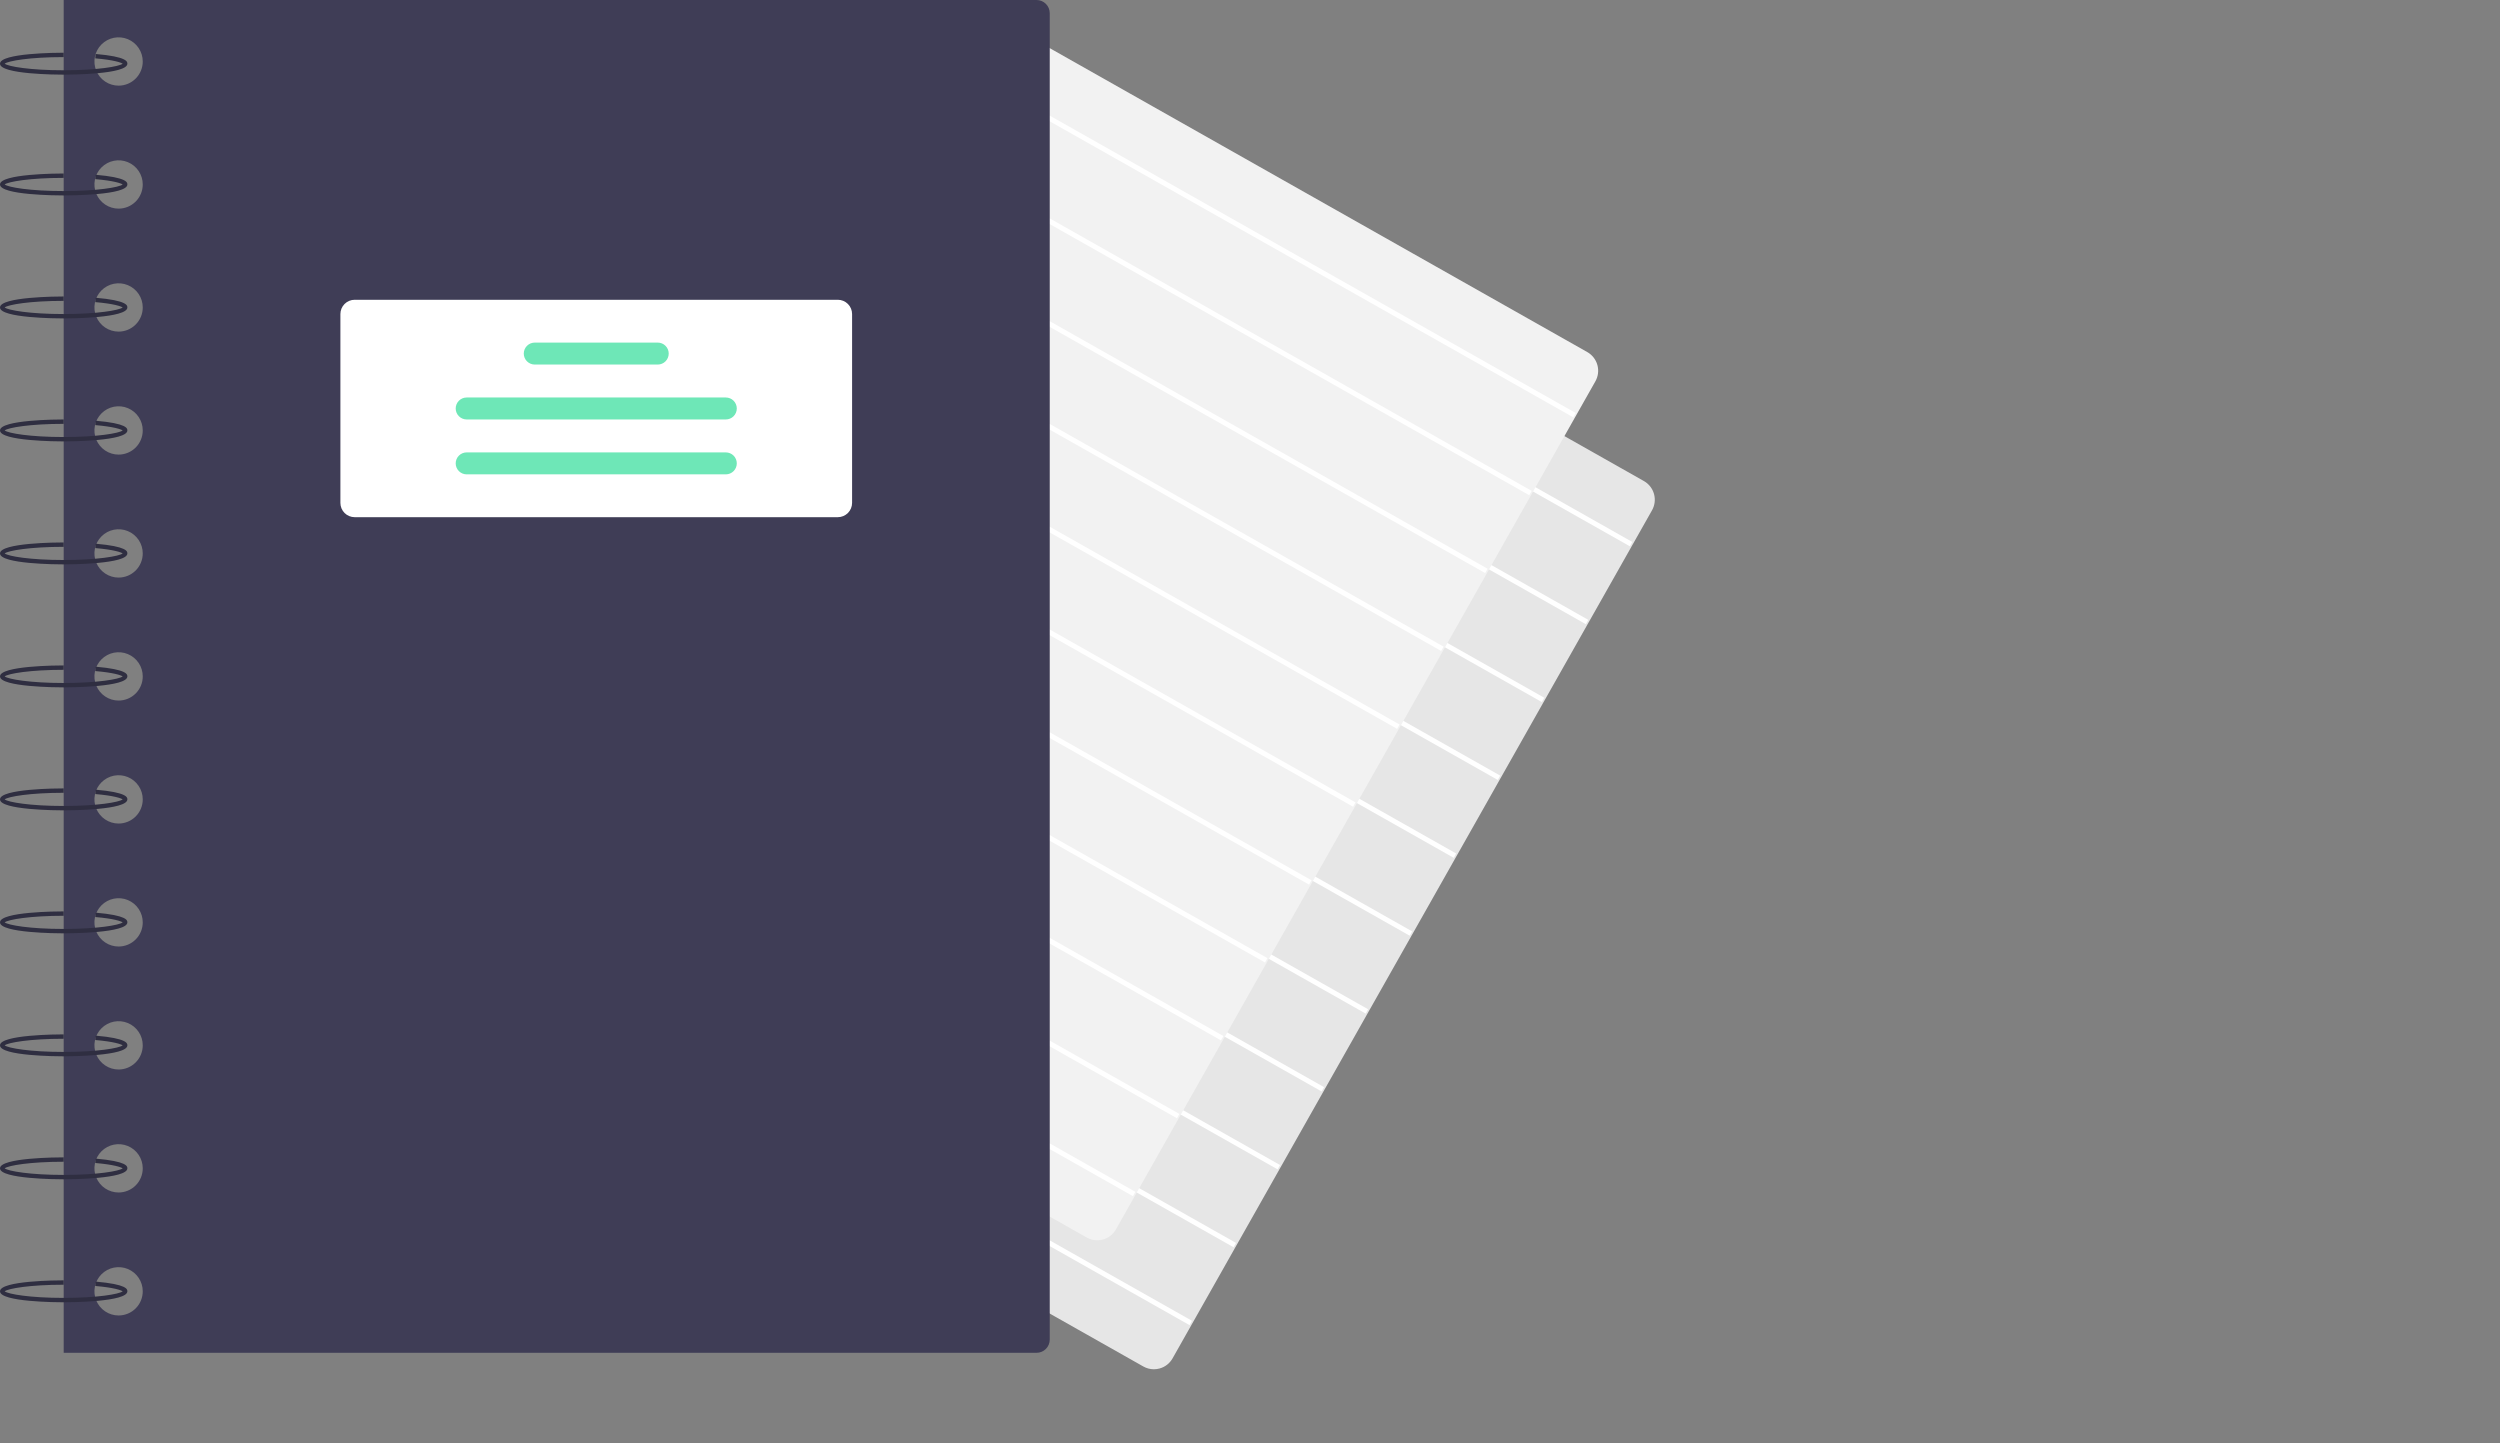 <svg width="646" height="373" viewBox="0 0 646 373" fill="none" xmlns="http://www.w3.org/2000/svg">
<rect x="0" y="0" width="646" height="373" fill="#808080" stroke="none"/>
<g clip-path="url(#clip0_1301_1267)">
<path d="M298.156 353.818C297.202 353.817 296.265 353.569 295.435 353.098L138.135 264.166C136.856 263.441 135.917 262.239 135.524 260.822C135.131 259.406 135.315 257.892 136.037 256.611L259.932 37.47C260.29 36.837 260.769 36.279 261.343 35.831C261.916 35.382 262.573 35.051 263.274 34.857C263.976 34.662 264.709 34.607 265.431 34.696C266.154 34.784 266.852 35.014 267.486 35.373L424.786 124.305C426.065 125.03 427.004 126.232 427.397 127.648C427.79 129.064 427.606 130.579 426.884 131.859L302.99 351C302.633 351.635 302.154 352.193 301.58 352.642C301.006 353.09 300.349 353.421 299.647 353.614C299.162 353.749 298.66 353.818 298.156 353.818Z" fill="#E6E6E6"/>
<path d="M255.544 46.056L254.912 47.174L421.157 141.163L421.789 140.045L255.544 46.056Z" fill="white"/>
<path d="M244.166 66.181L243.534 67.299L409.779 161.288L410.411 160.17L244.166 66.181Z" fill="white"/>
<path d="M232.788 86.306L232.156 87.424L398.401 181.413L399.033 180.295L232.788 86.306Z" fill="white"/>
<path d="M221.41 106.431L220.778 107.549L387.023 201.538L387.655 200.42L221.41 106.431Z" fill="white"/>
<path d="M210.032 126.557L209.4 127.675L375.645 221.663L376.277 220.545L210.032 126.557Z" fill="white"/>
<path d="M198.654 146.682L198.022 147.8L364.267 241.789L364.899 240.671L198.654 146.682Z" fill="white"/>
<path d="M187.276 166.807L186.644 167.925L352.889 261.914L353.521 260.796L187.276 166.807Z" fill="white"/>
<path d="M175.898 186.932L175.266 188.05L341.511 282.039L342.143 280.921L175.898 186.932Z" fill="white"/>
<path d="M164.52 207.057L163.888 208.175L330.133 302.164L330.765 301.046L164.52 207.057Z" fill="white"/>
<path d="M153.142 227.182L152.51 228.3L318.755 322.289L319.387 321.171L153.142 227.182Z" fill="white"/>
<path d="M141.764 247.307L141.132 248.426L307.377 342.414L308.009 341.296L141.764 247.307Z" fill="white"/>
<path d="M283.523 320.487C282.569 320.487 281.632 320.239 280.802 319.767L123.502 230.835C122.223 230.11 121.284 228.908 120.891 227.492C120.498 226.075 120.682 224.561 121.404 223.281L245.299 4.14C245.657 3.506 246.136 2.949 246.71 2.5C247.283 2.052 247.94 1.721 248.641 1.526C249.343 1.331 250.076 1.277 250.798 1.365C251.521 1.454 252.219 1.684 252.853 2.042L410.153 90.974C411.432 91.699 412.371 92.901 412.764 94.318C413.157 95.734 412.973 97.248 412.251 98.529L288.357 317.669C288 318.304 287.521 318.862 286.947 319.311C286.373 319.76 285.716 320.09 285.014 320.283C284.529 320.418 284.027 320.487 283.523 320.487Z" fill="#F2F2F2"/>
<path d="M240.911 12.725L240.279 13.843L406.524 107.832L407.156 106.714L240.911 12.725Z" fill="white"/>
<path d="M229.533 32.85L228.901 33.968L395.146 127.957L395.778 126.839L229.533 32.85Z" fill="white"/>
<path d="M218.155 52.976L217.523 54.094L383.768 148.083L384.4 146.965L218.155 52.976Z" fill="white"/>
<path d="M206.777 73.101L206.145 74.219L372.39 168.208L373.022 167.09L206.777 73.101Z" fill="white"/>
<path d="M195.399 93.226L194.767 94.344L361.012 188.333L361.644 187.215L195.399 93.226Z" fill="white"/>
<path d="M184.021 113.351L183.389 114.469L349.634 208.458L350.266 207.34L184.021 113.351Z" fill="white"/>
<path d="M172.643 133.476L172.011 134.594L338.256 228.583L338.888 227.465L172.643 133.476Z" fill="white"/>
<path d="M161.265 153.601L160.633 154.719L326.878 248.708L327.51 247.59L161.265 153.601Z" fill="white"/>
<path d="M149.887 173.727L149.255 174.845L315.5 268.834L316.132 267.715L149.887 173.727Z" fill="white"/>
<path d="M138.509 193.852L137.877 194.97L304.122 288.959L304.754 287.84L138.509 193.852Z" fill="white"/>
<path d="M127.131 213.977L126.499 215.095L292.744 309.084L293.376 307.966L127.131 213.977Z" fill="white"/>
<path d="M267.848 0H16.457V349.564H267.848C268.751 349.564 269.617 349.205 270.255 348.567C270.894 347.928 271.253 347.062 271.253 346.159V3.405C271.253 2.502 270.894 1.636 270.255 0.997C269.617 0.359 268.751 1.94036e-05 267.848 0ZM30.644 339.917C29.409 339.917 28.202 339.551 27.176 338.865C26.149 338.179 25.349 337.204 24.877 336.064C24.404 334.923 24.28 333.668 24.521 332.457C24.762 331.246 25.357 330.134 26.23 329.261C27.103 328.388 28.215 327.793 29.426 327.553C30.637 327.312 31.892 327.435 33.032 327.908C34.173 328.38 35.148 329.18 35.834 330.207C36.52 331.233 36.886 332.44 36.886 333.675C36.886 334.495 36.724 335.306 36.411 336.064C36.097 336.821 35.637 337.509 35.058 338.089C34.478 338.668 33.79 339.128 33.032 339.442C32.275 339.756 31.463 339.917 30.644 339.917ZM30.644 308.139C29.409 308.139 28.202 307.772 27.176 307.087C26.149 306.401 25.349 305.426 24.877 304.285C24.404 303.145 24.28 301.889 24.521 300.679C24.762 299.468 25.357 298.355 26.23 297.482C27.103 296.609 28.215 296.015 29.426 295.774C30.637 295.533 31.892 295.657 33.032 296.129C34.173 296.602 35.148 297.402 35.834 298.428C36.52 299.455 36.886 300.662 36.886 301.896C36.886 302.716 36.724 303.528 36.411 304.285C36.097 305.042 35.637 305.731 35.058 306.31C34.478 306.89 33.79 307.35 33.032 307.663C32.275 307.977 31.463 308.139 30.644 308.139ZM30.644 276.36C29.409 276.36 28.202 275.994 27.176 275.308C26.149 274.622 25.349 273.647 24.877 272.507C24.404 271.366 24.28 270.111 24.521 268.9C24.762 267.689 25.357 266.577 26.23 265.704C27.103 264.831 28.215 264.236 29.426 263.995C30.637 263.755 31.892 263.878 33.032 264.351C34.173 264.823 35.148 265.623 35.834 266.65C36.52 267.676 36.886 268.883 36.886 270.118C36.886 270.938 36.724 271.749 36.411 272.507C36.097 273.264 35.637 273.952 35.058 274.532C34.478 275.111 33.79 275.571 33.032 275.885C32.275 276.199 31.463 276.36 30.644 276.36ZM30.644 244.581C29.409 244.581 28.202 244.215 27.176 243.529C26.149 242.844 25.349 241.869 24.877 240.728C24.404 239.587 24.28 238.332 24.521 237.121C24.762 235.911 25.357 234.798 26.23 233.925C27.103 233.052 28.215 232.458 29.426 232.217C30.637 231.976 31.892 232.1 33.032 232.572C34.173 233.045 35.148 233.845 35.834 234.871C36.52 235.898 36.886 237.105 36.886 238.339C36.886 239.159 36.724 239.971 36.411 240.728C36.097 241.485 35.637 242.173 35.058 242.753C34.478 243.333 33.79 243.793 33.032 244.106C32.275 244.42 31.463 244.581 30.644 244.581ZM30.644 212.803C29.409 212.803 28.202 212.437 27.176 211.751C26.149 211.065 25.349 210.09 24.877 208.949C24.404 207.809 24.28 206.554 24.521 205.343C24.762 204.132 25.357 203.02 26.23 202.147C27.103 201.274 28.215 200.679 29.426 200.438C30.637 200.198 31.892 200.321 33.032 200.794C34.173 201.266 35.148 202.066 35.834 203.093C36.52 204.119 36.886 205.326 36.886 206.561C36.886 207.38 36.724 208.192 36.411 208.949C36.097 209.707 35.637 210.395 35.058 210.975C34.478 211.554 33.79 212.014 33.032 212.328C32.275 212.641 31.463 212.803 30.644 212.803ZM30.644 181.024C29.409 181.024 28.202 180.658 27.176 179.972C26.149 179.286 25.349 178.312 24.877 177.171C24.404 176.03 24.28 174.775 24.521 173.564C24.762 172.353 25.357 171.241 26.23 170.368C27.103 169.495 28.215 168.901 29.426 168.66C30.637 168.419 31.892 168.543 33.032 169.015C34.173 169.488 35.148 170.288 35.834 171.314C36.52 172.341 36.886 173.548 36.886 174.782C36.886 175.602 36.724 176.414 36.411 177.171C36.097 177.928 35.637 178.616 35.058 179.196C34.478 179.776 33.79 180.235 33.032 180.549C32.275 180.863 31.463 181.024 30.644 181.024ZM30.644 149.246C29.409 149.246 28.202 148.88 27.176 148.194C26.149 147.508 25.349 146.533 24.877 145.392C24.404 144.252 24.28 142.997 24.521 141.786C24.762 140.575 25.357 139.463 26.23 138.59C27.103 137.717 28.215 137.122 29.426 136.881C30.637 136.64 31.892 136.764 33.032 137.236C34.173 137.709 35.148 138.509 35.834 139.536C36.52 140.562 36.886 141.769 36.886 143.004C36.886 143.823 36.724 144.635 36.411 145.392C36.097 146.15 35.637 146.838 35.058 147.417C34.478 147.997 33.79 148.457 33.032 148.771C32.275 149.084 31.463 149.246 30.644 149.246ZM30.644 117.467C29.409 117.467 28.202 117.101 27.176 116.415C26.149 115.729 25.349 114.754 24.877 113.614C24.404 112.473 24.28 111.218 24.521 110.007C24.762 108.796 25.357 107.684 26.23 106.811C27.103 105.938 28.215 105.344 29.426 105.103C30.637 104.862 31.892 104.985 33.032 105.458C34.173 105.93 35.148 106.73 35.834 107.757C36.52 108.784 36.886 109.99 36.886 111.225C36.886 112.045 36.724 112.856 36.411 113.614C36.097 114.371 35.637 115.059 35.058 115.639C34.478 116.219 33.79 116.678 33.032 116.992C32.275 117.306 31.463 117.467 30.644 117.467ZM30.644 85.689C29.409 85.689 28.202 85.323 27.176 84.637C26.149 83.951 25.349 82.976 24.877 81.835C24.404 80.695 24.28 79.439 24.521 78.229C24.762 77.018 25.357 75.906 26.23 75.032C27.103 74.159 28.215 73.565 29.426 73.324C30.637 73.083 31.892 73.207 33.032 73.679C34.173 74.152 35.148 74.952 35.834 75.978C36.52 77.005 36.886 78.212 36.886 79.446C36.886 80.266 36.724 81.078 36.411 81.835C36.097 82.593 35.637 83.281 35.058 83.86C34.478 84.44 33.79 84.9 33.032 85.213C32.275 85.527 31.463 85.689 30.644 85.689ZM30.644 53.91C29.409 53.91 28.202 53.544 27.176 52.858C26.149 52.172 25.349 51.197 24.877 50.057C24.404 48.916 24.28 47.661 24.521 46.45C24.762 45.239 25.357 44.127 26.23 43.254C27.103 42.381 28.215 41.786 29.426 41.546C30.637 41.305 31.892 41.428 33.032 41.901C34.173 42.373 35.148 43.173 35.834 44.2C36.52 45.226 36.886 46.433 36.886 47.668C36.886 48.488 36.724 49.299 36.411 50.057C36.097 50.814 35.637 51.502 35.058 52.082C34.478 52.661 33.79 53.121 33.032 53.435C32.275 53.749 31.463 53.91 30.644 53.91ZM30.644 22.131C29.409 22.131 28.202 21.765 27.176 21.079C26.149 20.394 25.349 19.419 24.877 18.278C24.404 17.137 24.28 15.882 24.521 14.671C24.762 13.461 25.357 12.348 26.23 11.475C27.103 10.602 28.215 10.008 29.426 9.767C30.637 9.526 31.892 9.65 33.032 10.122C34.173 10.595 35.148 11.395 35.834 12.421C36.52 13.448 36.886 14.655 36.886 15.889C36.886 16.709 36.724 17.521 36.411 18.278C36.097 19.035 35.637 19.724 35.058 20.303C34.478 20.883 33.79 21.343 33.032 21.656C32.275 21.97 31.463 22.131 30.644 22.131Z" fill="#3F3D56"/>
<path d="M16.457 19.294C14.772 19.294 0 19.215 0 16.457C0 13.699 14.772 13.619 16.457 13.619V14.754C7.756 14.754 2.114 15.728 1.206 16.457C2.114 17.185 7.756 18.159 16.457 18.159C25.138 18.159 30.774 17.189 31.701 16.462C31.26 16.15 29.457 15.497 24.62 15.079L24.718 13.948C32.913 14.656 32.913 15.964 32.913 16.457C32.913 19.215 18.141 19.294 16.457 19.294Z" fill="#2F2E41"/>
<path d="M16.457 50.505C14.772 50.505 0 50.426 0 47.668C0 44.91 14.772 44.831 16.457 44.831V45.965C7.756 45.965 2.114 46.94 1.206 47.668C2.114 48.396 7.756 49.37 16.457 49.37C25.138 49.37 30.774 48.401 31.701 47.673C31.26 47.361 29.457 46.708 24.62 46.29L24.718 45.159C32.913 45.867 32.913 47.176 32.913 47.668C32.913 50.426 18.141 50.505 16.457 50.505Z" fill="#2F2E41"/>
<path d="M16.457 82.284C14.772 82.284 0 82.204 0 79.447C0 76.689 14.772 76.609 16.457 76.609V77.744C7.756 77.744 2.114 78.718 1.206 79.447C2.114 80.175 7.756 81.149 16.457 81.149C25.138 81.149 30.774 80.179 31.701 79.451C31.26 79.14 29.457 78.486 24.62 78.068L24.718 76.938C32.913 77.646 32.913 78.954 32.913 79.447C32.913 82.204 18.141 82.284 16.457 82.284Z" fill="#2F2E41"/>
<path d="M16.457 114.062C14.772 114.062 0 113.983 0 111.225C0 108.467 14.772 108.388 16.457 108.388V109.523C7.756 109.523 2.114 110.497 1.206 111.225C2.114 111.954 7.756 112.928 16.457 112.928C25.138 112.928 30.774 111.958 31.701 111.23C31.26 110.918 29.457 110.265 24.62 109.847L24.718 108.716C32.913 109.425 32.913 110.733 32.913 111.225C32.913 113.983 18.141 114.062 16.457 114.062Z" fill="#2F2E41"/>
<path d="M16.457 145.841C14.772 145.841 0 145.761 0 143.003C0 140.246 14.772 140.166 16.457 140.166V141.301C7.756 141.301 2.114 142.275 1.206 143.003C2.114 143.732 7.756 144.706 16.457 144.706C25.138 144.706 30.774 143.736 31.701 143.008C31.26 142.697 29.457 142.043 24.62 141.625L24.718 140.495C32.913 141.203 32.913 142.511 32.913 143.003C32.913 145.761 18.141 145.841 16.457 145.841Z" fill="#2F2E41"/>
<path d="M16.457 177.62C14.772 177.62 0 177.54 0 174.782C0 172.024 14.772 171.945 16.457 171.945V173.08C7.756 173.08 2.114 174.054 1.206 174.782C2.114 175.511 7.756 176.485 16.457 176.485C25.138 176.485 30.774 175.515 31.701 174.787C31.26 174.475 29.457 173.822 24.62 173.404L24.718 172.273C32.913 172.982 32.913 174.29 32.913 174.782C32.913 177.54 18.141 177.62 16.457 177.62Z" fill="#2F2E41"/>
<path d="M16.457 209.398C14.772 209.398 0 209.319 0 206.561C0 203.803 14.772 203.723 16.457 203.723V204.858C7.756 204.858 2.114 205.832 1.206 206.561C2.114 207.289 7.756 208.263 16.457 208.263C25.138 208.263 30.774 207.293 31.701 206.566C31.26 206.254 29.457 205.601 24.62 205.183L24.718 204.052C32.913 204.76 32.913 206.068 32.913 206.561C32.913 209.319 18.141 209.398 16.457 209.398Z" fill="#2F2E41"/>
<path d="M16.457 241.177C14.772 241.177 0 241.097 0 238.339C0 235.581 14.772 235.502 16.457 235.502V236.637C7.756 236.637 2.114 237.611 1.206 238.339C2.114 239.068 7.756 240.042 16.457 240.042C25.138 240.042 30.774 239.072 31.701 238.344C31.26 238.033 29.457 237.379 24.62 236.961L24.718 235.831C32.913 236.539 32.913 237.847 32.913 238.339C32.913 241.097 18.141 241.177 16.457 241.177Z" fill="#2F2E41"/>
<path d="M16.457 272.955C14.772 272.955 0 272.876 0 270.118C0 267.36 14.772 267.281 16.457 267.281V268.415C7.756 268.415 2.114 269.389 1.206 270.118C2.114 270.846 7.756 271.82 16.457 271.82C25.138 271.82 30.774 270.85 31.701 270.123C31.26 269.811 29.457 269.158 24.62 268.74L24.718 267.609C32.913 268.317 32.913 269.626 32.913 270.118C32.913 272.876 18.141 272.955 16.457 272.955Z" fill="#2F2E41"/>
<path d="M16.457 304.734C14.772 304.734 0 304.654 0 301.896C0 299.139 14.772 299.059 16.457 299.059V300.194C7.756 300.194 2.114 301.168 1.206 301.896C2.114 302.625 7.756 303.599 16.457 303.599C25.138 303.599 30.774 302.629 31.701 301.901C31.26 301.59 29.457 300.936 24.62 300.518L24.718 299.388C32.913 300.096 32.913 301.404 32.913 301.896C32.913 304.654 18.141 304.734 16.457 304.734Z" fill="#2F2E41"/>
<path d="M16.457 336.512C14.772 336.512 0 336.433 0 333.675C0 330.917 14.772 330.837 16.457 330.837V331.972C7.756 331.972 2.114 332.946 1.206 333.675C2.114 334.403 7.756 335.377 16.457 335.377C25.138 335.377 30.774 334.407 31.701 333.68C31.26 333.368 29.457 332.715 24.62 332.297L24.718 331.166C32.913 331.874 32.913 333.182 32.913 333.675C32.913 336.433 18.141 336.512 16.457 336.512Z" fill="#2F2E41"/>
<path d="M216.491 133.64H91.647C90.669 133.639 89.732 133.25 89.04 132.559C88.349 131.867 87.96 130.93 87.959 129.952V81.149C87.96 80.171 88.349 79.233 89.04 78.542C89.732 77.85 90.669 77.461 91.647 77.46H216.491C217.469 77.461 218.407 77.85 219.098 78.542C219.79 79.233 220.179 80.171 220.18 81.149V129.952C220.179 130.93 219.79 131.867 219.098 132.559C218.407 133.25 217.469 133.639 216.491 133.64Z" fill="white"/>
<path d="M169.958 94.201H138.18C137.427 94.201 136.706 93.902 136.174 93.37C135.641 92.837 135.343 92.116 135.343 91.363C135.343 90.611 135.641 89.889 136.174 89.357C136.706 88.825 137.427 88.526 138.18 88.526H169.958C170.711 88.526 171.433 88.825 171.965 89.357C172.497 89.889 172.796 90.611 172.796 91.363C172.796 92.116 172.497 92.837 171.965 93.37C171.433 93.902 170.711 94.201 169.958 94.201Z" fill="#6EE7B7"/>
<path d="M187.55 108.388H120.588C119.836 108.388 119.114 108.089 118.582 107.557C118.05 107.024 117.751 106.303 117.751 105.55C117.751 104.798 118.05 104.076 118.582 103.544C119.114 103.012 119.836 102.713 120.588 102.713H187.55C188.303 102.713 189.025 103.012 189.557 103.544C190.089 104.076 190.388 104.798 190.388 105.55C190.388 106.303 190.089 107.024 189.557 107.557C189.025 108.089 188.303 108.388 187.55 108.388Z" fill="#6EE7B7"/>
<path d="M187.55 122.574H120.588C119.836 122.574 119.114 122.275 118.582 121.743C118.05 121.211 117.751 120.49 117.751 119.737C117.751 118.984 118.05 118.263 118.582 117.731C119.114 117.199 119.836 116.9 120.588 116.9H187.55C188.303 116.9 189.025 117.199 189.557 117.731C190.089 118.263 190.388 118.984 190.388 119.737C190.388 120.49 190.089 121.211 189.557 121.743C189.025 122.275 188.303 122.574 187.55 122.574Z" fill="#6EE7B7"/>
</g>
<defs>
<clipPath id="clip0_1301_1267">
<rect width="645.666" height="373" fill="white"/>
</clipPath>
</defs>
</svg>
